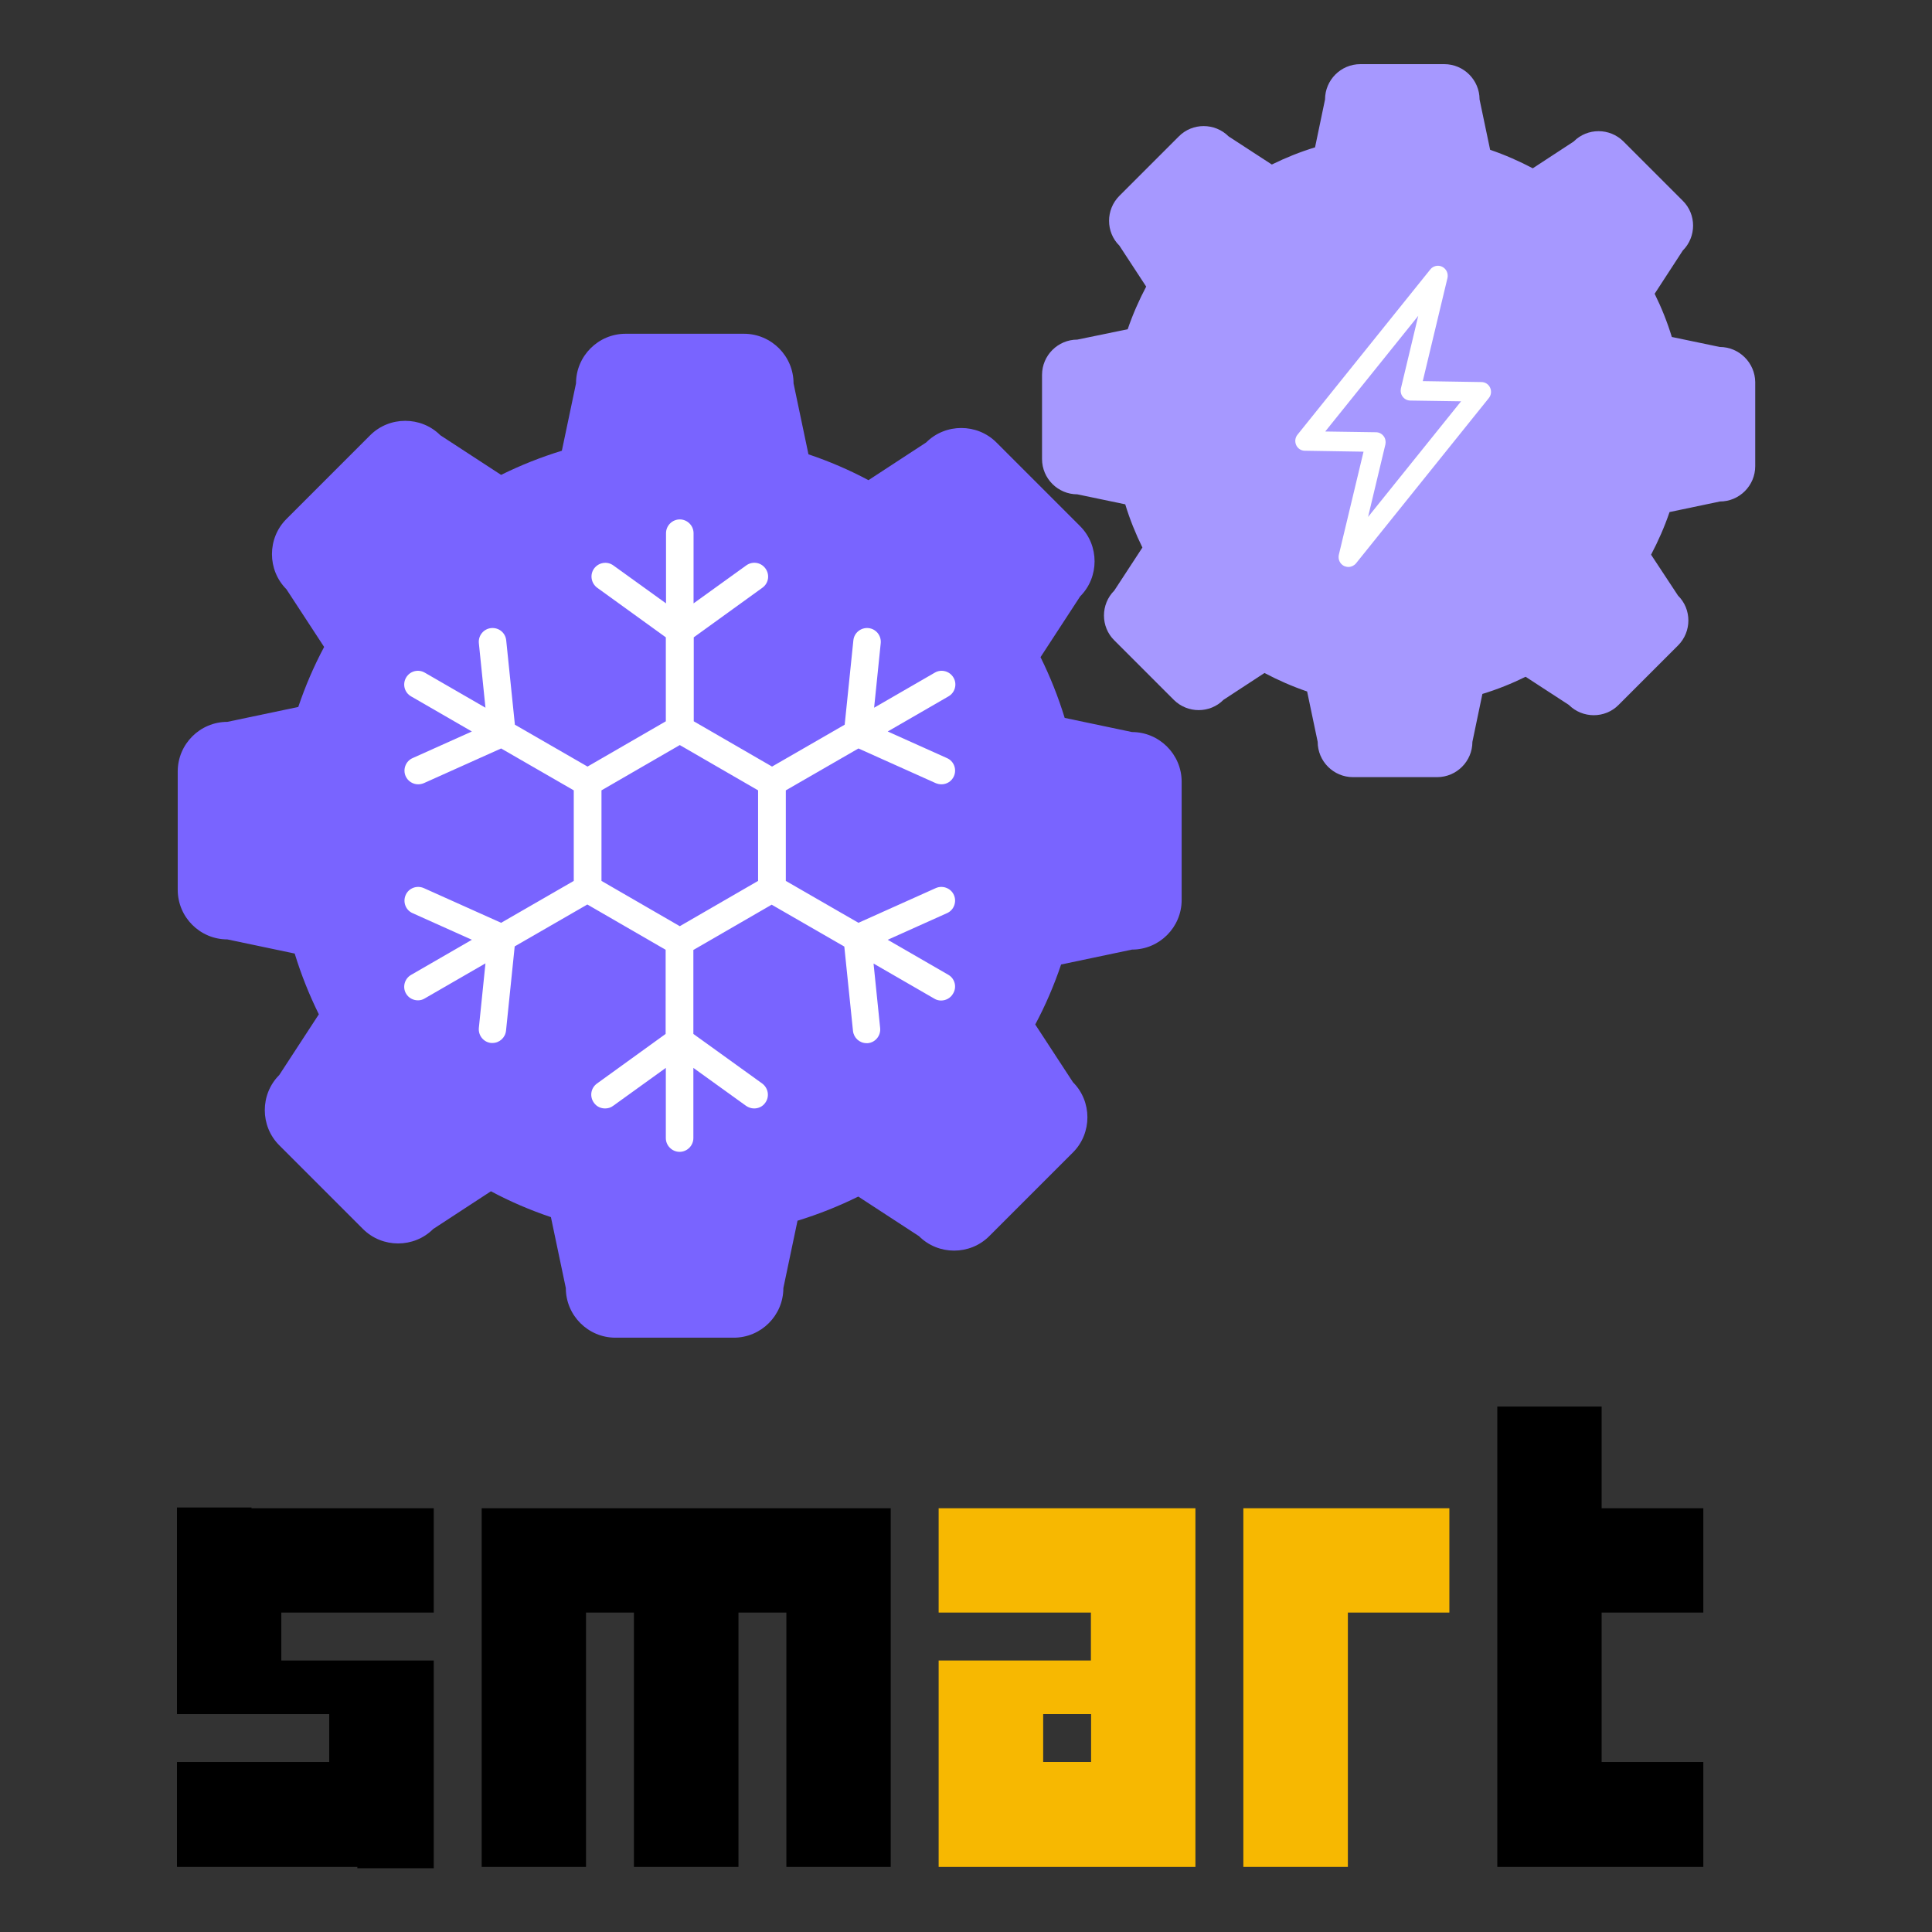 <?xml version="1.0" encoding="utf-8"?>
<!-- Generator: Adobe Illustrator 24.2.0, SVG Export Plug-In . SVG Version: 6.00 Build 0)  -->
<svg version="1.1" id="Camada_1" xmlns="http://www.w3.org/2000/svg" xmlns:xlink="http://www.w3.org/1999/xlink" x="0px" y="0px"
	 viewBox="0 0 1024 1024" style="enable-background:new 0 0 1024 1024;" xml:space="preserve">
<rect x="0" y="0" width="1024" height="1024" fill="#333333" stroke="none"/>
<style type="text/css">
	.st0{fill:#A698FF;}
	.st1{fill:#F7B801;}
	.st2{fill:#FFFFFF;}
	.st3{fill:#7964FF;}
</style>
<g>
	<path class="st0" d="M911.5,183.9l-25.4-5.3c-2.4-7.9-5.5-15.6-9.1-22.9l14.9-22.9c7.3-7.3,7.3-19.2,0-26.4L860.5,75
		c-7.3-7.3-19.2-7.3-26.4,0l-21.7,14.2c-7.2-3.8-14.7-7.1-22.6-9.8l-5.6-26.7c0-10.3-8.4-18.7-18.7-18.7H721
		c-10.3,0-18.7,8.4-18.7,18.7L697,78.1c-7.9,2.4-15.6,5.5-22.9,9.1l-22.9-14.9c-7.3-7.3-19.2-7.3-26.4,0l-31.5,31.5
		c-7.3,7.3-7.3,19.2,0,26.4l14.2,21.7c-3.8,7.2-7.1,14.7-9.8,22.6L571,180c-10.3,0-18.7,8.4-18.7,18.7v44.6
		c0,10.3,8.4,18.7,18.7,18.7l25.4,5.3c2.4,7.9,5.5,15.6,9.1,22.9L590.6,313c-7.3,7.3-7.3,19.2,0,26.4l31.5,31.5
		c7.3,7.3,19.2,7.3,26.4,0l21.7-14.2c7.2,3.8,14.7,7.1,22.6,9.8l5.6,26.7c0,10.3,8.4,18.7,18.7,18.7h44.6c10.3,0,18.7-8.4,18.7-18.7
		l5.3-25.4c7.9-2.4,15.6-5.5,22.9-9.1l22.9,14.9c7.3,7.3,19.2,7.3,26.4,0l31.5-31.5c7.3-7.3,7.3-19.2,0-26.4L875.1,294
		c3.8-7.2,7.1-14.7,9.8-22.6l26.7-5.6c10.3,0,18.7-8.4,18.7-18.7v-44.6C930.2,192.3,921.8,183.9,911.5,183.9z"/>
	<g>
		<path class="st1" d="M497.5,989.5V880.1h80.7v-25.4h-80.7v-55.3h136.1v190.1H497.5z M552.9,908.5v25.4h25.4v-25.4H552.9z"/>
		<path class="st1" d="M714.3,989.5H659V799.4h109.2v55.3h-53.8V989.5z"/>
	</g>
	<g>
		<polygon points="229.9,854.7 229.9,799.4 133.3,799.4 133.3,799 93.8,799 93.8,826.3 93.8,830.2 93.8,878 93.8,881.6 93.8,908.5 
			120.7,908.5 174.5,908.5 174.5,933.9 93.8,933.9 93.8,989.5 189.4,989.5 189.4,990.2 229.9,990.2 229.9,962.4 229.9,907 
			229.9,880.1 203,880.1 149.1,880.1 149.1,854.7 		"/>
		<polygon points="445.2,799.4 255.3,799.4 255.3,989.5 310.6,989.5 310.6,854.7 336,854.7 336,989.5 391.4,989.5 391.4,854.7 
			416.8,854.7 416.8,989.5 472.1,989.5 472.1,827.1 472.1,826.3 472.1,799.4 		"/>
		<polygon points="902.8,854.7 902.8,799.4 848.9,799.4 848.9,745.5 793.6,745.5 793.6,962.4 793.6,989.5 820.5,989.5 902.8,989.5 
			902.8,933.9 848.9,933.9 848.9,854.7 		"/>
	</g>
	<g>
		<path class="st2" d="M714.7,300.5c-0.8,0-1.6-0.2-2.3-0.5c-2.2-1.1-3.3-3.5-2.8-5.9l13.1-54.7l-31.1-0.5c-2,0-3.8-1.2-4.6-3
			c-0.8-1.8-0.6-3.9,0.7-5.5l70.4-87.6c1.5-1.9,4.2-2.5,6.3-1.4c2.2,1.1,3.3,3.5,2.8,5.9l-13.1,54.7l31.1,0.5c2,0,3.8,1.2,4.6,3
			c0.8,1.8,0.6,3.9-0.7,5.5l-70.4,87.6C717.7,299.8,716.2,300.5,714.7,300.5z M702.4,228.7l26.9,0.4c1.6,0,3.1,0.8,4,2
			c1,1.2,1.3,2.9,1,4.4l-9.2,38.5l49.3-61.3l-26.9-0.4c-1.6,0-3.1-0.8-4-2c-1-1.2-1.3-2.9-1-4.4l9.2-38.5L702.4,228.7z"/>
	</g>
	<path class="st3" d="M600,388l-35.7-7.5c-3.4-11.1-7.7-21.9-12.8-32.2l21-32.2c10.2-10.2,10.2-27,0-37.2l-44.4-44.4
		c-10.2-10.2-27-10.2-37.2,0l-30.6,20c-10.1-5.4-20.8-10-31.8-13.7l-7.9-37.6c0-14.5-11.8-26.3-26.3-26.3h-62.7
		c-14.5,0-26.3,11.8-26.3,26.3l-7.5,35.7c-11.1,3.4-21.9,7.7-32.2,12.8l-32.2-21c-10.2-10.2-27-10.2-37.2,0l-44.4,44.4
		c-10.2,10.2-10.2,27,0,37.2l20,30.6c-5.4,10.1-10,20.8-13.7,31.8l-37.6,7.9c-14.5,0-26.3,11.8-26.3,26.3v62.7
		c0,14.5,11.8,26.3,26.3,26.3l35.7,7.5c3.4,11.1,7.7,21.9,12.8,32.2l-21,32.2c-10.2,10.2-10.2,27,0,37.2l44.4,44.4
		c10.2,10.2,27,10.2,37.2,0l30.6-20c10.1,5.4,20.8,10,31.8,13.7l7.9,37.6c0,14.5,11.8,26.3,26.3,26.3h62.7
		c14.5,0,26.3-11.8,26.3-26.3l7.5-35.7c11.1-3.4,21.9-7.7,32.2-12.8l32.2,21c10.2,10.2,27,10.2,37.2,0l44.4-44.4
		c10.2-10.2,10.2-27,0-37.2l-20-30.6c5.4-10.1,10-20.8,13.7-31.8l37.6-7.9c14.5,0,26.3-11.8,26.3-26.3v-62.7
		C626.3,399.8,614.4,388,600,388z"/>
	<path class="st2" d="M502.7,516.7l-32.2-18.6l31.4-14.1c3.7-1.6,5.3-6,3.7-9.6c-1.6-3.7-6-5.3-9.6-3.7l-41,18.4l-38.5-22.2v-48
		l38.5-22.2l41,18.4c1,0.4,2,0.6,3,0.6c2.8,0,5.4-1.6,6.6-4.3c1.6-3.7,0-8-3.7-9.6l-31.4-14.1l32.2-18.6c3.5-2,4.7-6.5,2.7-9.9
		c-2-3.5-6.5-4.7-9.9-2.7l-32.2,18.6l3.5-34.2c0.4-4-2.5-7.6-6.5-8c-4-0.4-7.6,2.5-8,6.5l-4.6,44.7l-38.5,22.2l-41.5-24v-44.5
		l36.4-26.3c3.3-2.4,4-6.9,1.6-10.2c-2.4-3.3-6.9-4-10.2-1.6l-27.9,20.1v-37.2c0-4-3.3-7.3-7.3-7.3s-7.3,3.3-7.3,7.3v37.2
		l-27.9-20.1c-3.3-2.4-7.8-1.6-10.2,1.6c-2.4,3.3-1.6,7.8,1.6,10.2l36.4,26.3v44.5l-41.5,24l-38.5-22.2l-4.6-44.7
		c-0.4-4-3.9-6.9-8-6.5c-4,0.4-6.9,4-6.5,8l3.5,34.2l-32.2-18.6c-3.5-2-7.9-0.8-9.9,2.7c-2,3.5-0.8,7.9,2.7,9.9l32.2,18.6
		l-31.4,14.1c-3.7,1.6-5.3,6-3.7,9.6c1.2,2.7,3.9,4.3,6.6,4.3c1,0,2-0.2,3-0.6l41-18.4l38.5,22.2v48l-38.5,22.2l-41-18.4
		c-3.7-1.6-8,0-9.6,3.7c-1.6,3.7,0,8,3.7,9.6l31.4,14.1l-32.2,18.6c-3.5,2-4.7,6.5-2.7,9.9c1.3,2.3,3.8,3.6,6.3,3.6
		c1.2,0,2.5-0.3,3.6-1l32.2-18.6l-3.5,34.2c-0.4,4,2.5,7.6,6.5,8c0.3,0,0.5,0,0.7,0c3.7,0,6.8-2.8,7.2-6.5l4.6-44.7l38.5-22.2
		l41.5,24V548l-36.4,26.3c-3.3,2.4-4,6.9-1.6,10.2c1.4,2,3.6,3,5.9,3c1.5,0,3-0.4,4.3-1.4l27.9-20.1v37.2c0,4,3.3,7.3,7.3,7.3
		s7.3-3.3,7.3-7.3v-37.2l27.9,20.1c1.3,0.9,2.8,1.4,4.3,1.4c2.3,0,4.5-1,5.9-3c2.4-3.3,1.6-7.8-1.6-10.2L367.5,548v-44.5l41.5-24
		l38.5,22.2l4.6,44.7c0.4,3.7,3.5,6.5,7.2,6.5c0.2,0,0.5,0,0.7,0c4-0.4,6.9-4,6.5-8l-3.5-34.2l32.2,18.6c1.1,0.7,2.4,1,3.6,1
		c2.5,0,5-1.3,6.3-3.6C507.3,523.2,506.1,518.7,502.7,516.7z M401.8,466.9l-41.5,24l-41.5-24v-48l41.5-24l41.5,24V466.9z"/>
</g>
</svg>
